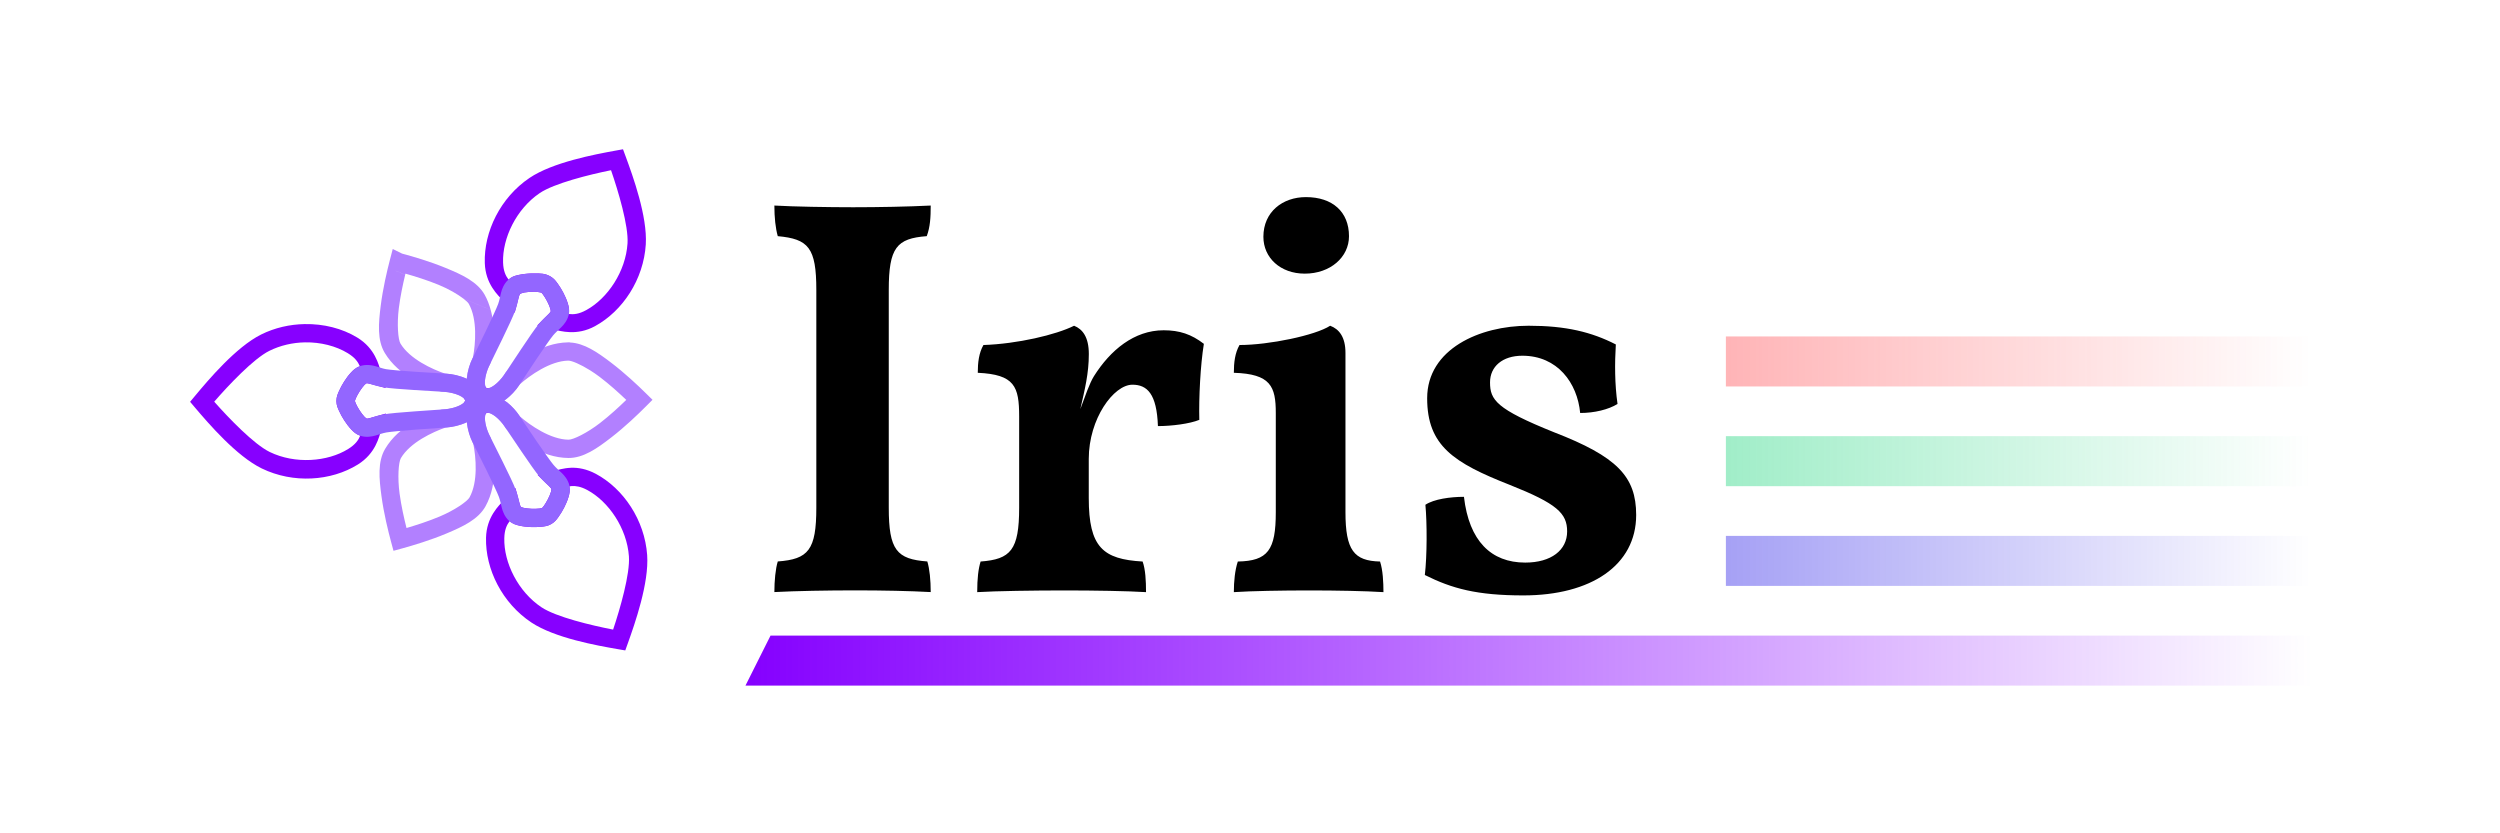 <?xml version="1.0" encoding="UTF-8"?>
<!-- Created with Inkscape (http://www.inkscape.org/) -->
<svg width="150" height="50" version="1.1" viewBox="0 0 39.687 13.229" xml:space="preserve" xmlns="http://www.w3.org/2000/svg"><defs><linearGradient id="linearGradient9" x1="33.772" x2="83.313" y1="11.909" y2="11.909" gradientTransform="matrix(.502 0 0 1 27.348 .564)" gradientUnits="userSpaceOnUse"><stop stop-color="#8500ff" offset="0"/><stop stop-color="#8700ff" stop-opacity="0" offset="1"/></linearGradient><linearGradient id="linearGradient14" x1="74.021" x2="83.313" y1="6.669" y2="6.669" gradientTransform="translate(-14.166 1.054)" gradientUnits="userSpaceOnUse"><stop stop-color="#ff353c" stop-opacity=".37" offset="0"/><stop stop-color="#ff353c" stop-opacity="0" offset="1"/></linearGradient><linearGradient id="linearGradient15" x1="74.021" x2="83.313" y1="8.428" y2="8.428" gradientTransform="translate(-14.166 .879)" gradientUnits="userSpaceOnUse"><stop stop-color="#00cf6b" stop-opacity=".37" offset="0"/><stop stop-color="#00cf6b" stop-opacity="0" offset="1"/></linearGradient><linearGradient id="linearGradient16" x1="74.021" x2="83.313" y1="10.186" y2="10.186" gradientTransform="translate(-14.166 .703)" gradientUnits="userSpaceOnUse"><stop stop-color="#0d00e4" stop-opacity=".37" offset="0"/><stop stop-color="#0d00e4" stop-opacity="0" offset="1"/></linearGradient></defs><g transform="translate(-32.458 -1.986)"><path d="m45.417 6.59v3.454c0 0.675-0.126 0.819-0.612 0.855-0.036 0.117-0.054 0.306-0.054 0.486 0.342-0.018 0.846-0.027 1.286-0.027 0.432 0 0.864 9e-3 1.196 0.027 0-0.189-0.018-0.369-0.054-0.486-0.486-0.036-0.612-0.18-0.612-0.855v-3.454c0-0.675 0.126-0.819 0.603-0.855 0.054-0.144 0.063-0.297 0.063-0.486-0.36 0.018-0.828 0.027-1.232 0.027-0.396 0-0.936-9e-3 -1.25-0.027 0 0.189 0.018 0.36 0.054 0.486 0.486 0.045 0.612 0.18 0.612 0.855zm6.153 0.855c-0.198-0.153-0.387-0.216-0.639-0.216-0.468 0-0.846 0.315-1.107 0.729-0.072 0.117-0.135 0.306-0.216 0.522 0.072-0.315 0.135-0.567 0.135-0.873 0-0.27-0.099-0.396-0.234-0.45-0.288 0.144-0.9 0.288-1.439 0.306-0.072 0.126-0.09 0.279-0.09 0.441 0.585 0.027 0.657 0.216 0.657 0.693v1.448c0 0.675-0.135 0.819-0.612 0.855-0.036 0.117-0.054 0.27-0.054 0.486 0.297-0.018 0.9-0.027 1.394-0.027 0.468 0 0.99 9e-3 1.286 0.027 0-0.18-9e-3 -0.36-0.054-0.486-0.63-0.036-0.855-0.225-0.855-1.008v-0.621c0-0.639 0.396-1.178 0.693-1.178 0.234 0 0.387 0.144 0.405 0.657 0.216 0 0.504-0.036 0.657-0.099-9e-3 -0.351 0.018-0.873 0.072-1.205zm1.601-1.115c0.405 0 0.702-0.261 0.702-0.594 0-0.387-0.261-0.621-0.684-0.621-0.369 0-0.675 0.234-0.675 0.63 0 0.333 0.27 0.585 0.657 0.585zm-1.125 5.056c0.27-0.018 0.765-0.027 1.196-0.027 0.432 0 0.891 9e-3 1.178 0.027 0-0.153-9e-3 -0.351-0.054-0.486-0.414-9e-3 -0.549-0.18-0.549-0.783v-2.528c0-0.252-0.099-0.378-0.243-0.432-0.234 0.153-0.972 0.306-1.439 0.306-0.072 0.126-0.09 0.279-0.09 0.441 0.585 0.018 0.666 0.216 0.666 0.639v1.574c0 0.603-0.126 0.774-0.603 0.783-0.045 0.135-0.063 0.315-0.063 0.486zm6.09-2.987c-0.045-0.315-0.045-0.648-0.027-0.945-0.387-0.198-0.792-0.297-1.385-0.297-0.774 0-1.61 0.369-1.61 1.151 0 0.756 0.423 1.026 1.313 1.376 0.747 0.297 0.909 0.45 0.909 0.738 0 0.297-0.252 0.495-0.666 0.495-0.54 0-0.891-0.342-0.972-1.044-0.216 0-0.477 0.036-0.612 0.126 0.027 0.288 0.027 0.81-9e-3 1.115 0.432 0.216 0.828 0.324 1.565 0.324 1.071 0 1.79-0.477 1.79-1.277 0-0.612-0.306-0.927-1.304-1.313-0.918-0.369-1.016-0.513-1.016-0.792 0-0.252 0.198-0.423 0.513-0.423 0.558 0 0.873 0.432 0.918 0.909 0.225 0 0.45-0.054 0.594-0.144z" fill="currentColor" stroke-width=".265" style="white-space:pre" aria-label="Iris"/><g transform="matrix(.021 .012 -.012 .021 38.224 -.907)"><path d="m210.14 228.52c-5.25-0.193-10.864 0.433-16.566 1.174-11.129 1.446-22.242 4.109-29.494 6.019l-6.828 0.428 1.92 7.096c1.953 7.217 5.305 18.581 9.725 29.203s9.062 20.706 17.697 25.531c15.475 8.647 34.245 5.771 44.037 3.807l0.77-0.154 0.705-0.348c0.404-0.199 1.415-0.706 1.549-0.771 2.128-1.042 5.614-2.202 8.561-2.543 2.947-0.341 4.891 0.292 5.312 0.67l0.34 0.305 0.068 0.365c0.106 0.559-0.357 2.593-2.133 4.961s-4.507 4.782-6.461 6.096c-0.015 0.01-0.842 0.551-1.23 0.811l-0.643 0.43-0.512 0.578c-6.549 7.388-18.71 22.348-18.963 40.311-0.139 9.894 6.279 18.955 13.273 28.09s15.164 17.718 20.436 23.016l4.254 4.273 4.252-4.273c5.272-5.298 13.438-13.878 20.428-23.01 6.989-9.132 13.403-18.189 13.264-28.08-0.249-17.69-12.072-32.499-18.678-40.018l-0.52-0.592-0.654-0.438c-0.339-0.226-1.316-0.878-1.523-1.018-1.971-1.325-4.729-3.772-6.498-6.158s-2.183-4.375-2.064-4.924l0.088-0.406 0.293-0.254c0.173-0.15 0.278-0.216 0.32-0.238 0.748-0.401 3.08-0.751 5.828-0.32s5.789 1.483 7.715 2.426v2e-3c0.333 0.163 1.282 0.62 1.506 0.73l0.699 0.344 0.766 0.154c9.733 1.968 28.641 4.931 44.219-3.773 8.636-4.825 13.275-14.907 17.691-25.527 4.416-10.62 7.766-21.985 9.719-29.201l1.574-5.82-5.828-1.545c-7.226-1.917-18.741-4.698-30.146-6.184-10.854-1.414-21.36-2.345-29.676 1.928l-0.309 0.051-0.971 0.578c-15.312 9.13-22.194 26.974-25.359 36.396l-0.248 0.738-0.051 0.777c-0.015 0.229-0.09 1.231-0.115 1.594-0.162 2.359-0.896 5.951-2.07 8.672-1.174 2.721-2.695 4.102-3.234 4.281l-0.396 0.133-0.379-0.127c-0.537-0.18-2.059-1.564-3.232-4.285s-1.907-6.311-2.068-8.67v-2e-3c-0.016-0.237-0.088-1.352-0.113-1.732l-0.053-0.781-0.25-0.74c-2.526-7.494-7.469-20.147-16.984-29.625l-19.133 2.484c2.067 0.293 3.795 0.662 4.617 1.152 10.155 6.055 16.942 20.693 19.887 29.205 0.022 0.343 0.045 0.687 0.057 0.859 0.257 3.745 1.143 8.245 3.022 12.602 0.109 0.252 0.263 0.504 0.379 0.758-0.291 0.027-0.601 0.02-0.887 0.053-4.725 0.546-9.078 2.031-12.459 3.686-0.194 0.095-0.466 0.231-0.773 0.385-8.865 1.704-24.87 3.131-35.158-2.617-2.674-1.494-8.396-9.87-12.471-19.664-3.017-7.252-5.361-14.656-7.256-21.09l-6.791 0.881 0.291-0.078 6.488-0.84c-0.068-0.23-0.133-0.452-0.199-0.678 6.634-1.621 14.531-3.384 22.611-4.434 7.181-0.933 13.99-0.824 18.541-0.191l19.217-2.488c-2.481-2.469-5.2-4.776-8.354-6.656-4.248-2.533-9.134-3.543-14.385-3.736zm99.016 12.475c2.468 0.096 5.07 0.304 7.699 0.646 8.081 1.052 15.981 2.817 22.615 4.439-1.912 6.557-4.334 14.278-7.463 21.803-4.072 9.792-9.791 18.168-12.465 19.662-10.371 5.795-26.536 4.295-35.355 2.582-0.279-0.135-0.622-0.301-0.705-0.342-3.062-1.499-6.922-2.844-11.131-3.504-0.701-0.11-1.469-0.044-2.193-0.115 0.145-0.312 0.333-0.623 0.467-0.934 1.881-4.357 2.768-8.86 3.025-12.607 5e-3 -0.078 0.031-0.427 0.051-0.701 2.93-8.506 9.709-23.244 19.896-29.318 1.973-1.177 8.155-1.9 15.559-1.611zm-53.246 69.707c0.164 0.233 0.31 0.499 0.477 0.725 2.84 3.831 6.311 6.866 9.441 8.971 0.159 0.107 0.477 0.319 0.795 0.531 5.907 6.833 15.112 19.978 15.277 31.742 0.043 3.063-4.349 12.2-10.793 20.619-4.953 6.471-10.429 12.427-15.152 17.361-4.725-4.935-10.204-10.895-15.16-17.369-6.449-8.423-10.844-17.565-10.801-20.625 0.168-11.954 9.64-25.251 15.521-31.994 0.215-0.141 0.355-0.232 0.523-0.346 3.097-2.083 6.534-5.081 9.365-8.857 0.177-0.236 0.332-0.513 0.506-0.758z" color="#000000" fill="#b280ff" style="-inkscape-stroke:none"/><path d="m255.99 104.32-3.859 3.242c-10.43 8.762-31.996 27.082-40.1 43.568-10.137 20.621-8.565 45.459 2.275 63.064 7.179 11.66 17.852 14.019 22.889 15.523l10.344 3.09-2.836-10.416c-0.371-1.364-0.333-1.682-0.174-2.311 0.204-0.194 0.828-1.154 1.883-2.037 1.541-1.29 3.698-2.728 5.676-3.811 1.698-0.929 3.662-1.454 4.158-1.678-0.117 0.042 0.33 0.088 1.418 0.572 1.343 0.597 3.04 1.516 4.635 2.541 1.595 1.025 3.107 2.174 4.111 3.117 1.004 0.943 1.326 1.904 1.059 0.998 0.233 0.791 0.219 1.035-0.205 2.602l-2.812 10.391 10.316-3.07c5.032-1.498 15.711-3.843 22.889-15.5 10.839-17.603 12.44-42.449 2.301-63.074-8.105-16.487-29.678-34.809-40.107-43.57zm0 15.834c10.868 9.498 28.141 25.985 33.197 36.271 8.17 16.62 6.63 37.882-1.748 51.488-2.885 4.685-5.696 6.682-8.721 7.951-0.949-2.698-2.461-4.291-4.094-5.824-1.757-1.649-3.763-3.132-5.84-4.467-2.077-1.335-4.206-2.503-6.246-3.41-2.04-0.907-3.659-1.705-6.467-1.742h-0.158c-4.199 0.056-6.433 1.561-9.588 3.287-2.619 1.433-5.281 3.18-7.615 5.133-2.211 1.85-4.301 3.548-5.492 7.016-3.014-1.275-5.816-3.281-8.693-7.953-8.376-13.604-9.896-34.854-1.725-51.479 5.057-10.287 22.323-26.774 33.189-36.271zm-12.279 160.63 3.008 8.115-8.42 1.449 9.227 8.277c0.227 0.204 0.259 0.27 0.266 0.281 5e-5 8e-5 2e-3 2e-3 2e-3 2e-3 0.075 0.132 0.11 0.226 0.141 0.387l2.361 12.477 5.695-6.82 5.352 6.482 2.619-12.084c0.058-0.265 0.098-0.333 0.115-0.363 0.045-0.077 0.091-0.146 0.266-0.297l9.627-8.352-8.723-1.457 3.002-8.088-11.877 3.959c-0.269 0.09-0.353 0.09-0.387 0.09-0.068-1.4e-4 -0.153-5e-3 -0.389-0.084zm12.238 6.566h0.084c0.734 5e-3 1.229 0.267 1.744 0.492-0.609 0.051-1.301 0.237-2.066 0.539-0.344-0.083-0.76-0.291-1.051-0.326-0.485-0.059-0.818 0.058-1.248 0.057 0.605-0.392 1.432-0.754 2.537-0.762zm6.623 7.723c6e-3 0.111-0.027 0.198-0.029 0.318l-2.309 4.029c-0.134 0.079-0.076 0.026-0.191 0.09 0.205-0.364 0.467-0.585 0.65-1.018 0.15-0.355 0.199-0.938 0.318-1.408 0.316-0.314 0.774-0.624 0.988-0.908 0.294-0.391 0.356-0.733 0.572-1.103zm-13.166 0.016c0.222 0.378 0.289 0.733 0.592 1.129 0.218 0.285 0.675 0.59 0.994 0.902 0.108 0.424 0.142 0.965 0.277 1.291 0.199 0.481 0.482 0.725 0.707 1.119-0.632-0.324-1.352-0.861-1.912-1.815l-0.041-0.072c-0.549-0.966-0.653-1.851-0.617-2.555zm96.734 3.047c-6.715 0.19-12.069 2.115-16.07 4.619-4.19 2.621-6.928 5.685-8.871 7.516l-7.869 7.412 10.453 2.758c1.587 0.419 1.807 0.528 2.379 1.129-0.651-0.684 0.019 0.075 0.334 1.416 0.315 1.341 0.554 3.226 0.645 5.119 0.09 1.893 0.037 3.823-0.117 5.285-0.147 1.395-0.591 2.372-0.25 1.783 0.344-0.597-0.285 0.284-1.422 1.111-1.19 0.865-2.836 1.877-4.521 2.746-1.686 0.869-3.438 1.603-4.758 2.002-1.319 0.399-2.314 0.198-1.395 0.42-0.792-0.191-1-0.328-2.133-1.467l-7.578-7.623-2.512 10.451c-1.236 5.144-4.475 15.534 2 27.521 9.827 18.191 30.552 31.97 53.479 33.502 18.328 1.225 45.002-8.28 57.811-12.934l4.738-1.721-0.879-4.965c-2.375-13.421-7.486-41.267-17.709-56.525-12.791-19.09-35.088-30.142-55.754-29.557zm-180.28 0.014c-11.627-0.329-23.719 3.108-34.398 9.48-8.31 4.958-15.766 11.732-21.359 20.08-10.225 15.261-15.32 43.107-17.693 56.523l-0.879 4.963 4.738 1.723c12.81 4.654 39.464 14.144 57.787 12.92 22.928-1.532 43.652-15.317 53.479-33.508 6.552-12.128 3.169-22.603 1.973-27.678l-2.496-10.594-7.625 7.768c-1.195 1.217-1.406 1.358-2.205 1.551 0.918-0.222-0.077-0.022-1.397-0.42-1.32-0.398-3.074-1.132-4.76-2s-3.33-1.878-4.519-2.742c-1.135-0.825-1.761-1.699-1.42-1.107 0.342 0.59-0.103-0.388-0.25-1.783-0.154-1.462-0.206-3.391-0.115-5.285 0.091-1.894 0.333-3.781 0.648-5.123s0.985-2.102 0.334-1.418c0.299-0.315 0.482-0.438 0.834-0.611 0.244-0.12 0.786-0.316 1.58-0.523l10.463-2.731-7.854-7.434c-3.82-3.615-11.194-11.664-24.865-12.051zm180.62 11.98c15.97-0.452 35.135 8.854 45.445 24.242 6.382 9.525 12.047 32.733 14.842 46.891-13.66 4.66-36.596 11.366-48.035 10.602-18.483-1.235-36.126-13.176-43.719-27.232-2.598-4.809-2.934-8.235-2.535-11.477 2.796 0.517 4.928 0.011 7.064-0.635 2.307-0.697 4.592-1.694 6.787-2.826s4.274-2.393 6.08-3.707 3.306-2.315 4.742-4.729l0.041-0.068 0.039-0.07c1.372-2.45 1.49-4.249 1.725-6.469s0.287-4.651 0.17-7.117-0.399-4.943-0.949-7.289c-0.505-2.153-1.14-4.235-2.945-6.377 0.407-0.302 0.768-0.669 1.203-0.941 2.421-1.514 5.311-2.663 10.045-2.797zm-180.96 0.014c5.462 0.155 8.595 1.566 11.197 3.525-1.896 2.188-2.517 4.309-3.033 6.506-0.551 2.346-0.833 4.822-0.951 7.289s-0.066 4.899 0.168 7.119c0.234 2.221 0.352 4.021 1.725 6.473l0.078 0.137c1.437 2.415 2.938 3.418 4.744 4.731 1.806 1.313 3.886 2.572 6.082 3.703s4.482 2.126 6.789 2.822c2.173 0.655 4.325 1.19 7.193 0.625 0.414 3.259 0.087 6.698-2.535 11.553-7.593 14.056-25.241 26.003-43.723 27.238-11.442 0.764-34.355-5.929-48.01-10.586 2.793-14.159 8.445-37.365 14.826-46.889 4.513-6.737 10.654-12.347 17.539-16.455 8.857-5.285 18.929-8.045 27.91-7.791z" color="#000000" fill="#8700ff" style="-inkscape-stroke:none"/><path d="m255.92 200.42c-4.199 0.056-6.433 1.561-9.588 3.287-2.619 1.433-5.281 3.18-7.615 5.133s-4.568 3.669-5.713 7.553c-1.045 3.544-0.487 6.998 0.229 9.516 0.716 2.517 1.49 4.504 1.988 7.221 0.419 2.286 1.2 10.994 1.787 19.32 0.587 8.326 1.08 16.675 1.32 20.176 0.272 3.965 1.309 8.785 3.447 13.377-5.08 0.434-9.803 1.964-13.393 3.721-3.154 1.543-10.632 5.29-18.137 8.947s-15.437 7.336-17.625 8.115c-3.898 1.389-6.982 1.175-11.375 3.336-1.453 0.715-2.947 1.759-4.231 3.107-2.233 2.348-2.773 4.601-3.324 6.947s-0.833 4.822-0.951 7.289-0.066 4.899 0.168 7.119c0.234 2.221 0.352 4.021 1.725 6.473l0.078 0.137c1.437 2.415 2.938 3.418 4.744 4.731 1.806 1.313 3.886 2.572 6.082 3.703s4.482 2.126 6.789 2.822c2.307 0.696 4.526 1.356 7.676 0.596 3.595-0.868 6.308-3.083 8.129-4.963s3.154-3.544 5.256-5.332c1.769-1.505 8.92-6.534 15.84-11.205 6.92-4.671 13.903-9.273 16.816-11.232 3.297-2.217 6.953-5.525 9.861-9.672 2.917 4.189 6.607 7.519 9.928 9.752 2.912 1.958 9.895 6.559 16.812 11.23s14.067 9.703 15.838 11.209c2.103 1.789 3.438 3.453 5.26 5.332s4.535 4.088 8.127 4.955c3.152 0.761 5.372 0.099 7.68-0.598 2.307-0.697 4.592-1.694 6.787-2.826s4.274-2.393 6.08-3.707 3.306-2.315 4.742-4.729l0.041-0.068 0.039-0.07c1.372-2.45 1.49-4.249 1.725-6.469s0.287-4.651 0.17-7.117-0.399-4.943-0.949-7.289c-0.55-2.346-1.089-4.599-3.322-6.947-2.546-2.676-5.809-3.922-8.35-4.564-2.54-0.642-4.656-0.969-7.26-1.897-2.19-0.78-10.123-4.458-17.629-8.113-7.506-3.655-14.985-7.401-18.137-8.943-3.062-1.499-6.922-2.844-11.131-3.504-0.706-0.111-1.478-0.044-2.207-0.115 2.192-4.64 3.231-9.529 3.506-13.541 0.24-3.497 0.738-11.842 1.328-20.166 0.59-8.324 1.375-17.025 1.795-19.316 0.498-2.719 1.271-4.715 1.984-7.236 0.714-2.521 1.269-5.971 0.225-9.514-0.917-3.108-2.599-4.7-4.356-6.35s-3.763-3.132-5.84-4.467c-2.077-1.335-4.206-2.503-6.246-3.41-2.04-0.907-3.659-1.705-6.467-1.742h-0.078zm0.332 12.135c-0.117 0.042 0.33 0.088 1.418 0.572 1.343 0.597 3.04 1.516 4.635 2.541 1.595 1.025 3.107 2.174 4.111 3.117 1.004 0.943 1.326 1.904 1.059 0.998 0.254 0.861 0.231 1.124-0.258 2.852-0.489 1.727-1.543 4.515-2.244 8.34-0.78 4.253-1.365 12.218-1.961 20.631-0.596 8.413-1.102 16.871-1.33 20.195-0.181 2.638-1.101 6.811-2.492 9.609-1.389 2.794-2.369 3.429-3.199 3.432-0.831-2e-3 -1.808-0.637-3.197-3.43-1.391-2.797-2.311-6.969-2.492-9.607-0.228-3.32-0.729-11.784-1.322-20.199-0.593-8.416-1.175-16.383-1.955-20.641-0.702-3.827-1.758-6.615-2.248-8.34-0.44-1.549-0.41-1.868-0.234-2.549 0.207-0.201 0.827-1.155 1.877-2.033 1.541-1.29 3.698-2.728 5.676-3.811 1.698-0.929 3.662-1.454 4.158-1.678zm-13.025 85.299c3.114-0.194 4.151 0.337 4.568 1.055 0.412 0.72 0.353 1.884-1.371 4.482-1.728 2.603-4.883 5.487-7.078 6.963-2.76 1.856-9.84 6.523-16.834 11.244-6.994 4.721-13.602 9.208-16.9 12.014-2.965 2.523-4.854 4.835-6.102 6.123-1.248 1.289-1.453 1.435-2.322 1.645 0.918-0.222-0.077-0.022-1.397-0.42-1.32-0.398-3.074-1.132-4.76-2s-3.33-1.878-4.519-2.742c-1.135-0.825-1.761-1.699-1.42-1.107 0.342 0.59-0.103-0.388-0.25-1.783-0.154-1.462-0.206-3.391-0.115-5.285 0.091-1.894 0.333-3.781 0.648-5.123s0.985-2.102 0.334-1.418c0.299-0.315 0.482-0.438 0.834-0.611 1.023-0.503 4.604-0.838 10.105-2.799 4.079-1.453 11.27-4.935 18.855-8.631s15.167-7.497 18.154-8.959c2.376-1.163 6.45-2.452 9.568-2.647zm23.605 0.127c1.02-0.084 2.29-0.063 3.664 0.152 2.748 0.431 5.789 1.483 7.715 2.426 2.99 1.463 10.572 5.261 18.158 8.955s14.779 7.176 18.855 8.629c3.663 1.305 6.603 1.786 8.344 2.227 1.74 0.44 1.981 0.551 2.6 1.201-0.651-0.684 0.019 0.075 0.334 1.416 0.315 1.341 0.554 3.226 0.645 5.119 0.09 1.893 0.037 3.823-0.117 5.285-0.147 1.395-0.591 2.372-0.25 1.783 0.344-0.597-0.285 0.284-1.422 1.111-1.19 0.865-2.836 1.877-4.521 2.746-1.686 0.869-3.438 1.603-4.758 2.002-1.319 0.399-2.314 0.198-1.395 0.42-0.872-0.21-1.08-0.358-2.328-1.645-1.248-1.287-3.134-3.596-6.098-6.117-3.297-2.804-9.905-7.29-16.896-12.012-6.992-4.721-14.071-9.389-16.832-11.246-2.195-1.476-5.349-4.36-7.076-6.963-1.725-2.6-1.783-3.764-1.369-4.484 0.147-0.253 0.232-0.345 0.584-0.533 0.374-0.2 1.144-0.388 2.164-0.473z" color="#000000" fill="#9366ff" style="-inkscape-stroke:none"/></g><path d="m44.69 12.076h24.457v0.794h-24.855z" fill="url(#linearGradient9)" stroke-width=".187"/><g stroke-width="4.763"><rect x="59.856" y="10.493" width="9.291" height=".794" fill="url(#linearGradient16)"/><rect x="59.856" y="7.327" width="9.291" height=".794" fill="url(#linearGradient14)"/><rect x="59.856" y="8.91" width="9.291" height=".794" fill="url(#linearGradient15)"/></g></g></svg>
